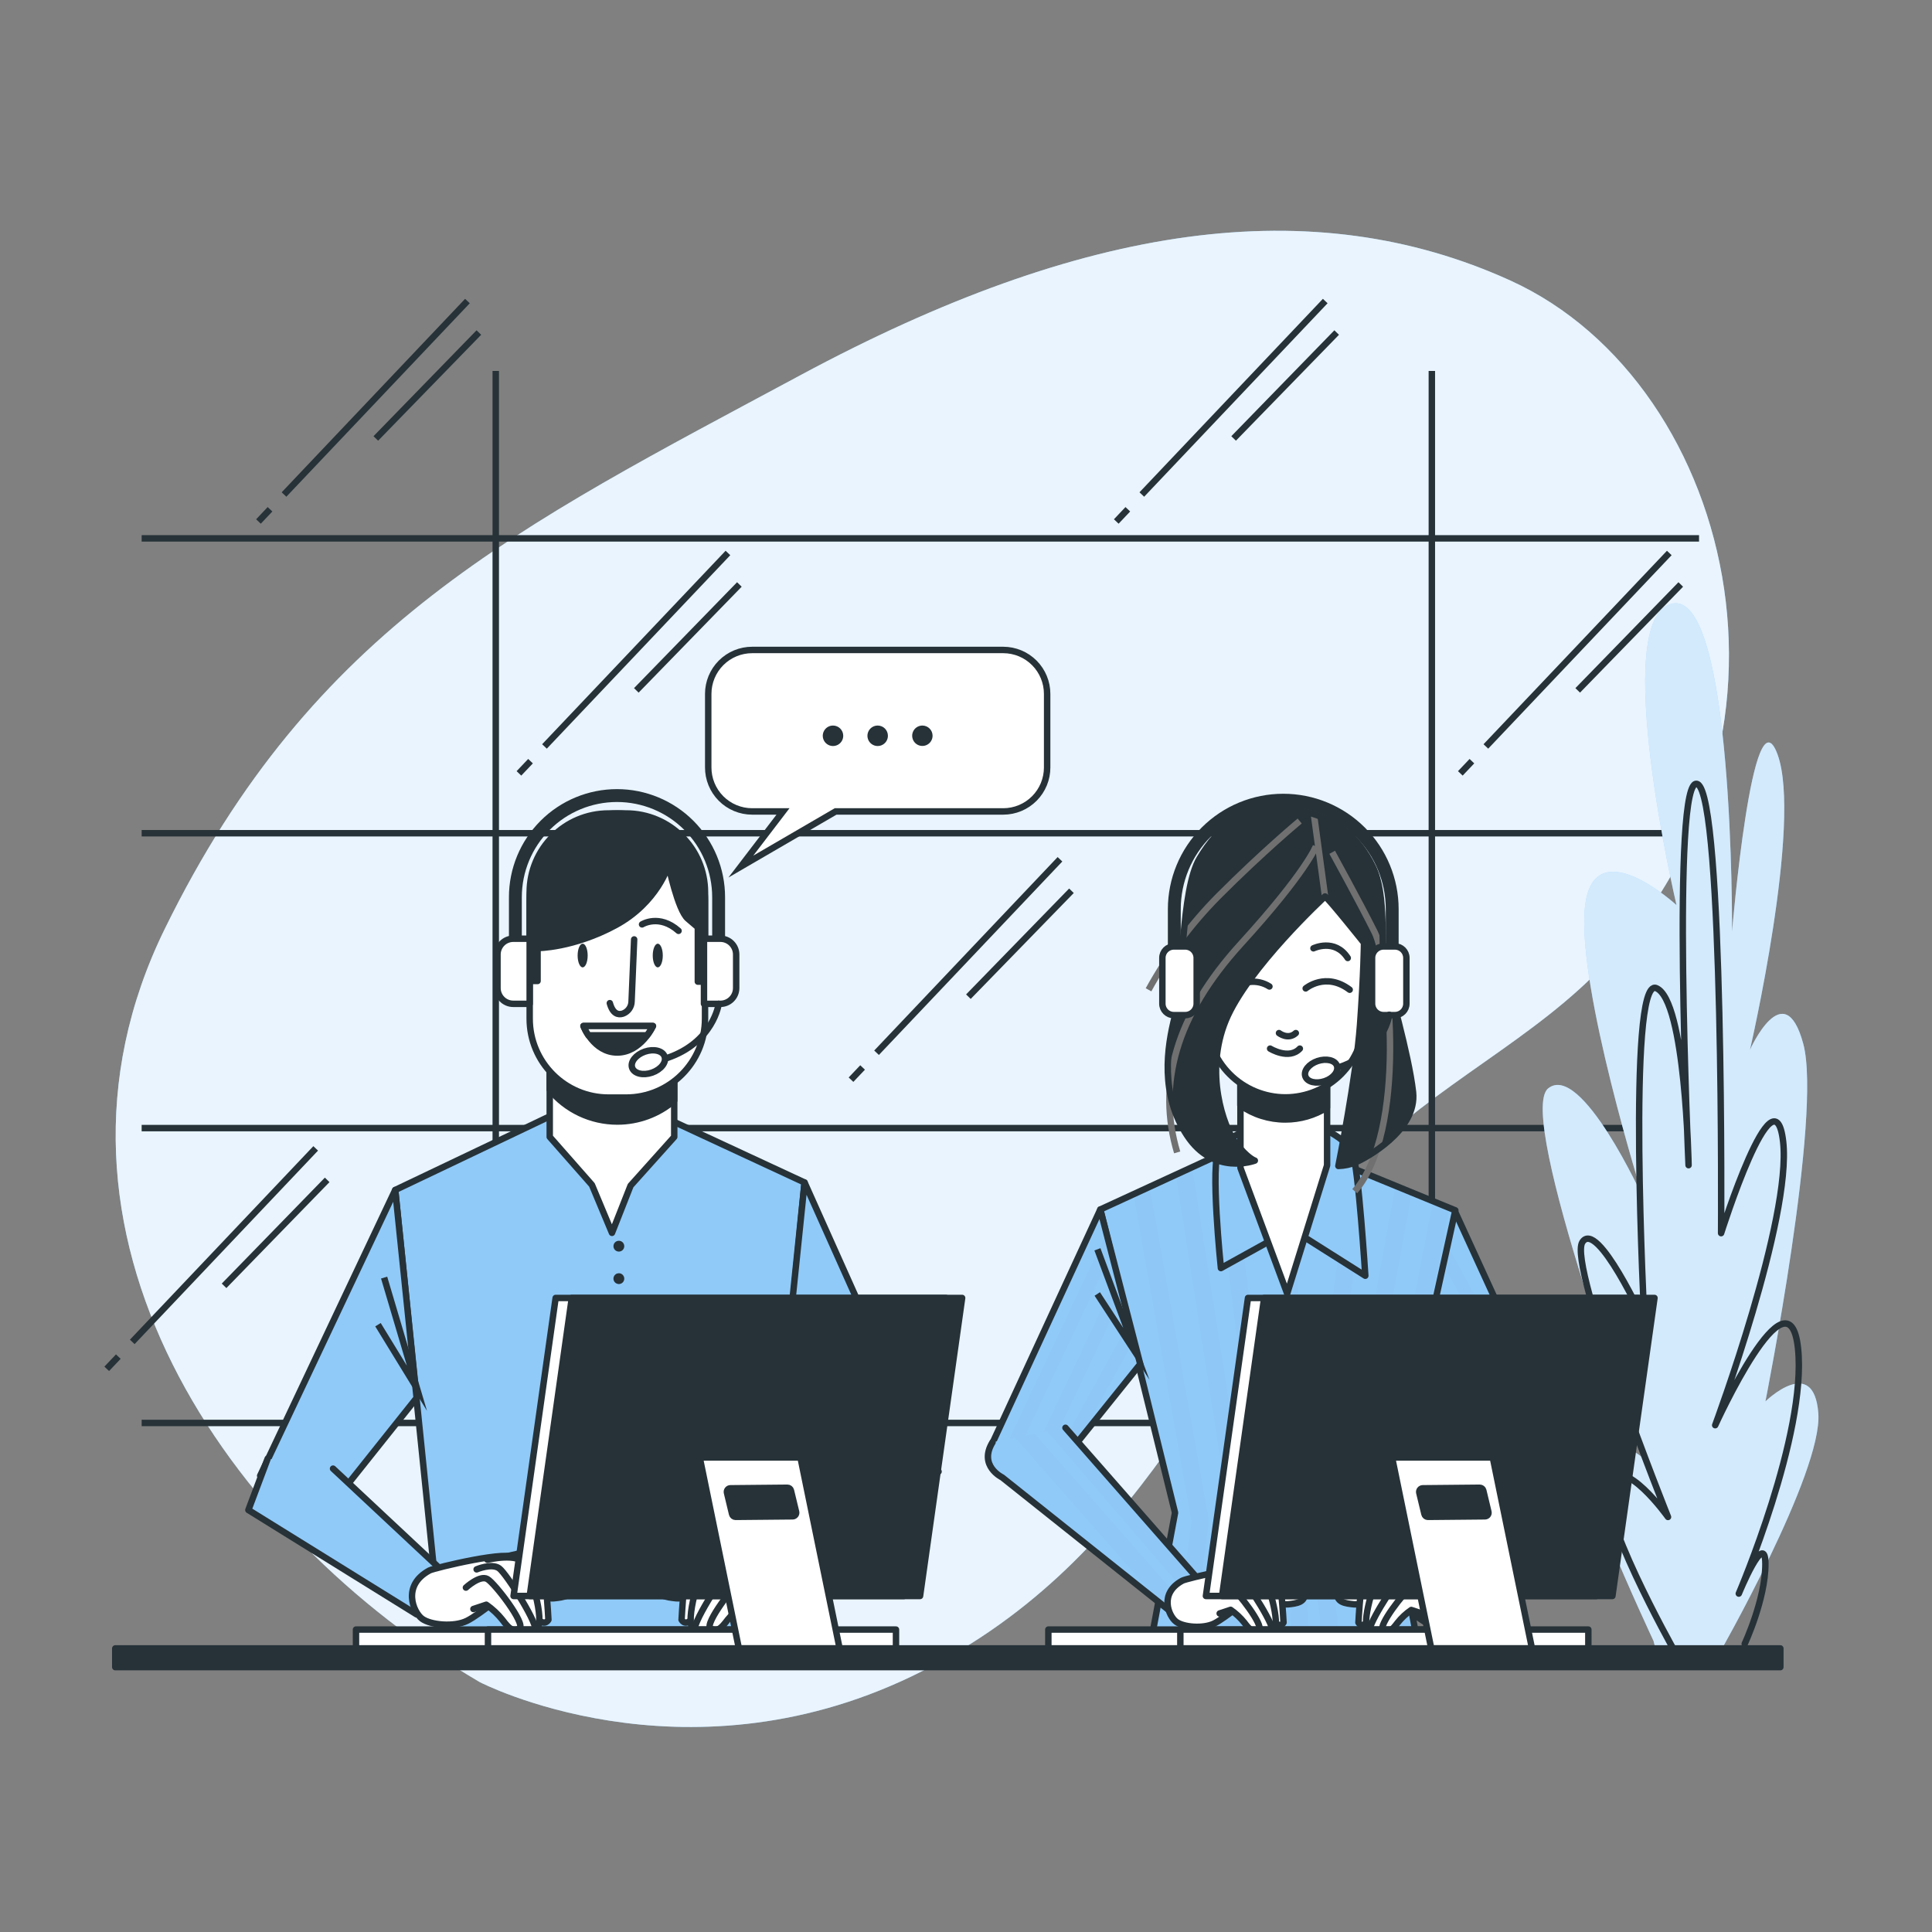 <svg width="300" height="300" viewBox="0 0 300 300" fill="none" xmlns="http://www.w3.org/2000/svg">
<rect x="0" y="0" width="300" height="300" fill="#808080" stroke="none"/>
<path d="M74.49 261.192C74.49 261.192 105.78 277.458 141.54 260.31C177.3 243.162 188.94 209.91 207.468 184.962C217.188 171.888 233.088 164.604 245.22 153.612C284.004 118.458 270 59.688 234.528 43.56C203.802 29.598 168.312 34.602 124.338 58.236C80.364 81.87 48.678 97.128 25.59 144.228C2.502 191.328 35.586 238.398 74.49 261.192Z" fill="#90CAF9"/>
<path opacity="0.8" d="M74.49 261.192C74.49 261.192 105.78 277.458 141.54 260.31C177.3 243.162 188.94 209.91 207.468 184.962C217.188 171.888 233.088 164.604 245.22 153.612C284.004 118.458 270 59.688 234.528 43.56C203.802 29.598 168.312 34.602 124.338 58.236C80.364 81.87 48.678 97.128 25.59 144.228C2.502 191.328 35.586 238.398 74.49 261.192Z" fill="white"/>
<path d="M21.996 220.956H263.826" stroke="#263238" stroke-miterlimit="10"/>
<path d="M21.996 175.17H263.826" stroke="#263238" stroke-miterlimit="10"/>
<path d="M21.996 129.384H263.826" stroke="#263238" stroke-miterlimit="10"/>
<path d="M21.996 83.598H263.826" stroke="#263238" stroke-miterlimit="10"/>
<path d="M76.98 57.6V221.064" stroke="#263238" stroke-miterlimit="10"/>
<path d="M222.336 57.6V221.064" stroke="#263238" stroke-miterlimit="10"/>
<path d="M82.38 118.194L80.58 120.09" stroke="#263238" stroke-miterlimit="10"/>
<path d="M113.034 85.866L84.546 115.908" stroke="#263238" stroke-miterlimit="10"/>
<path d="M114.81 90.756L98.808 107.202" stroke="#263238" stroke-miterlimit="10"/>
<path d="M228.558 118.194L226.758 120.09" stroke="#263238" stroke-miterlimit="10"/>
<path d="M259.206 85.866L230.724 115.908" stroke="#263238" stroke-miterlimit="10"/>
<path d="M260.988 90.756L244.986 107.202" stroke="#263238" stroke-miterlimit="10"/>
<path d="M18.372 210.654L16.572 212.55" stroke="#263238" stroke-miterlimit="10"/>
<path d="M49.02 178.32L20.538 208.368" stroke="#263238" stroke-miterlimit="10"/>
<path d="M50.802 183.21L34.794 199.662" stroke="#263238" stroke-miterlimit="10"/>
<path d="M41.928 79.08L40.134 80.976" stroke="#263238" stroke-miterlimit="10"/>
<path d="M72.582 46.746L44.1 76.788" stroke="#263238" stroke-miterlimit="10"/>
<path d="M74.358 51.636L58.356 68.082" stroke="#263238" stroke-miterlimit="10"/>
<path d="M175.128 79.08L173.334 80.976" stroke="#263238" stroke-miterlimit="10"/>
<path d="M205.782 46.746L177.3 76.788" stroke="#263238" stroke-miterlimit="10"/>
<path d="M207.558 51.636L191.556 68.082" stroke="#263238" stroke-miterlimit="10"/>
<path d="M133.944 165.756L132.144 167.652" stroke="#263238" stroke-miterlimit="10"/>
<path d="M164.592 133.428L136.11 163.47" stroke="#263238" stroke-miterlimit="10"/>
<path d="M166.374 138.318L150.372 154.764" stroke="#263238" stroke-miterlimit="10"/>
<path d="M256.752 254.79C256.752 254.79 241.896 223.134 245.124 222.222C248.352 221.31 255.12 226.35 255.12 226.35C255.12 226.35 235.26 173.13 240.402 169.002C245.544 164.874 255.144 186 255.144 186C255.144 186 244.89 153.402 246.096 141C247.302 128.598 260.328 140.544 260.328 140.544C260.328 140.544 249.894 96.042 259.584 93.744C269.274 91.446 268.95 144.666 268.95 144.666C268.95 144.666 272.13 106.584 276.012 117.138C279.894 127.692 271.734 163.014 271.734 163.014C271.734 163.014 277.056 151.086 280.014 162.096C282.972 173.106 274.134 217.608 274.134 217.608C274.134 217.608 281.646 210.27 282.348 219.444C283.05 228.618 266.796 257.064 266.796 257.064L257.598 258L256.752 254.79Z" fill="#90CAF9"/>
<path opacity="0.6" d="M256.752 254.79C256.752 254.79 241.896 223.134 245.124 222.222C248.352 221.31 255.12 226.35 255.12 226.35C255.12 226.35 235.26 173.13 240.402 169.002C245.544 164.874 255.144 186 255.144 186C255.144 186 244.89 153.402 246.096 141C247.302 128.598 260.328 140.544 260.328 140.544C260.328 140.544 249.894 96.042 259.584 93.744C269.274 91.446 268.95 144.666 268.95 144.666C268.95 144.666 272.13 106.584 276.012 117.138C279.894 127.692 271.734 163.014 271.734 163.014C271.734 163.014 277.056 151.086 280.014 162.096C282.972 173.106 274.134 217.608 274.134 217.608C274.134 217.608 281.646 210.27 282.348 219.444C283.05 228.618 266.796 257.064 266.796 257.064L257.598 258L256.752 254.79Z" fill="white"/>
<path d="M259.926 256.2C259.926 256.2 247.542 234.18 249.834 230.046C252.126 225.912 259.008 235.554 259.008 235.554C259.008 235.554 243.408 196.554 245.706 192.888C248.004 189.222 255.342 205.278 255.342 205.278C255.342 205.278 252.588 151.602 257.172 153.432C261.756 155.262 262.2 180.93 262.2 180.93C262.2 180.93 259.452 119.916 263.58 121.752C267.708 123.588 267.252 191.484 267.252 191.484C267.252 191.484 275.508 165.33 276.882 177.258C278.256 189.186 266.334 221.304 266.334 221.304C266.334 221.304 277.8 196.068 279.198 209.4C280.596 222.732 270 247.452 270 247.452C270 247.452 274.128 237.36 274.128 242.862C274.128 248.364 270.918 255.252 270.918 255.252" stroke="#263238" stroke-linecap="round" stroke-linejoin="round"/>
<path d="M225.852 187.944L242.562 224.412L232.05 227.376L219.654 211.944L225.852 187.944Z" fill="#90CAF9"/>
<g opacity="0.1">
<path opacity="0.1" d="M222.834 199.62L222.126 202.374L236.004 226.26L237.996 225.702L222.834 199.62Z" fill="black"/>
<path opacity="0.1" d="M232.128 227.358L234.132 226.794L221.22 205.872L220.53 208.554L232.128 227.358Z" fill="black"/>
<path opacity="0.1" d="M224.55 192.978L223.818 195.822L239.754 225.204L241.722 224.646L224.55 192.978Z" fill="black"/>
</g>
<path d="M225.852 187.944L242.562 224.412L232.05 227.376L219.654 211.944L225.852 187.944Z" stroke="#263238" stroke-linecap="round" stroke-linejoin="round"/>
<path d="M192.618 177.786L170.856 187.812L182.46 234.894L178.764 254.7H220.05L215.964 233.178L225.984 187.944L203.166 178.578L192.618 177.786Z" fill="#90CAF9"/>
<g opacity="0.1">
<path opacity="0.1" d="M192.816 254.7L193.65 235.944C193.659 235.856 193.659 235.768 193.65 235.68L185.1 181.254L182.58 182.412L190.98 235.962L190.146 254.7H192.816Z" fill="black"/>
<path opacity="0.1" d="M197.82 231.456C197.82 231.456 197.82 231.408 197.82 231.384L191.04 178.512L188.502 179.712L195.162 231.714L196.878 254.73H199.554L197.82 231.456Z" fill="black"/>
<path opacity="0.1" d="M185.268 254.7L187.668 236.394C187.689 236.259 187.689 236.121 187.668 235.986L178.518 184.296L176.016 185.448L185.016 236.25L182.616 254.7H185.268Z" fill="black"/>
<path opacity="0.1" d="M225.036 187.554L222.522 186.522L213.348 233.964C213.321 234.119 213.321 234.277 213.348 234.432L216.648 254.7H219.354L216 234.24L216.078 233.85L215.946 233.178L217.956 224.124L225.036 187.554Z" fill="black"/>
<path opacity="0.1" d="M200.988 183.174L198.324 183.252L200.538 254.7H203.202L200.988 183.174Z" fill="black"/>
<path opacity="0.1" d="M210.342 233.892L219.204 185.16L216.684 184.122L207.684 233.646C207.654 233.799 207.654 233.955 207.684 234.108L211.2 254.7H213.906L210.342 233.892Z" fill="black"/>
<path opacity="0.1" d="M205.5 232.236L212.238 182.298L209.688 181.254L202.836 232.044C202.822 232.151 202.822 232.26 202.836 232.368L205.32 254.7H208.002L205.5 232.236Z" fill="black"/>
</g>
<path d="M192.618 177.786L170.856 187.812L182.46 234.894L178.764 254.7H220.05L215.964 233.178L225.984 187.944L203.166 178.578L192.618 177.786Z" stroke="#263238" stroke-linecap="round" stroke-linejoin="round"/>
<path d="M170.856 187.812L153.714 224.934L164.658 227.244L177.054 211.812L170.856 187.812Z" fill="#90CAF9"/>
<g opacity="0.1">
<path opacity="0.1" d="M175.362 205.26L163.422 226.986L164.658 227.244L167.514 223.686L176.088 208.086L175.362 205.26Z" fill="black"/>
<path opacity="0.1" d="M174.288 201.108L173.508 198.084L160.182 226.302L162.192 226.728L174.288 201.108Z" fill="black"/>
<path opacity="0.1" d="M155.832 225.378L157.842 225.804L172.584 194.502L171.798 191.466L155.832 225.378Z" fill="black"/>
</g>
<path d="M170.406 193.992L176.454 210.222L170.382 200.928" stroke="#263238" stroke-miterlimit="10"/>
<path d="M170.856 187.812L153.714 224.934L164.658 227.244L177.054 211.812L170.856 187.812Z" stroke="#263238" stroke-linecap="round" stroke-linejoin="round"/>
<path d="M165.444 221.706L187.074 246.372L182.874 251.118L155.616 229.41C155.616 229.41 151.878 227.61 154.122 223.95" fill="#90CAF9"/>
<g opacity="0.1">
<path opacity="0.1" d="M184.806 248.088L186.834 246.354L175.926 233.658L165.444 221.706L162.624 222.264L184.806 248.088Z" fill="black"/>
<path opacity="0.1" d="M180.486 249.228L182.292 250.668L183.99 249.174L160.662 222.654L157.638 223.248L180.486 249.228Z" fill="black"/>
</g>
<path d="M165.444 221.706L187.074 246.372L182.874 251.118L155.616 229.41C155.616 229.41 151.878 227.61 154.122 223.95" stroke="#263238" stroke-linecap="round" stroke-linejoin="round"/>
<path d="M183.6 245.442C184.2 245.106 194.634 242.61 194.778 243.888C194.922 245.166 198.03 246.576 199.446 246.576C200.862 246.576 202.278 245.442 202.56 247.14C202.842 248.838 201.288 248.982 200.016 249.12C198.744 249.258 194.352 247.848 194.352 247.848C194.352 247.848 190.248 251.244 188.55 252.09C186.852 252.936 183.75 252.69 182.61 251.808C181.47 250.926 179.928 247.422 183.6 245.442Z" fill="white" stroke="#263238" stroke-linecap="round" stroke-linejoin="round"/>
<path d="M193.23 243.744C193.23 243.744 197.19 242.61 198.03 243.036C198.87 243.462 199.308 251.952 199.308 251.952C199.308 251.952 198.882 252.798 198.03 251.952C197.178 251.106 194.352 244.752 194.352 244.752" fill="white"/>
<path d="M193.23 243.744C193.23 243.744 197.19 242.61 198.03 243.036C198.87 243.462 199.308 251.952 199.308 251.952C199.308 251.952 198.882 252.798 198.03 251.952C197.178 251.106 194.352 244.752 194.352 244.752" stroke="#263238" stroke-linecap="round" stroke-linejoin="round"/>
<path d="M191.244 244.026C191.244 244.026 195.348 243.036 196.2 244.59C197.052 246.144 199.17 253.08 197.472 253.368C195.774 253.656 195.21 251.382 195.21 251.382L192.522 246.432L190.68 246.15" fill="white"/>
<path d="M191.244 244.026C191.244 244.026 195.348 243.036 196.2 244.59C197.052 246.144 199.17 253.08 197.472 253.368C195.774 253.656 195.21 251.382 195.21 251.382L192.522 246.432L190.68 246.15" stroke="#263238" stroke-linecap="round" stroke-linejoin="round"/>
<path d="M189.834 245.298C189.834 245.298 191.814 244.452 192.804 245.16C193.794 245.868 198.324 253.08 197.472 253.368C196.62 253.656 194.64 253.506 194.358 252.942C194.076 252.378 190.398 247.542 190.398 247.542" fill="white"/>
<path d="M189.834 245.298C189.834 245.298 191.814 244.452 192.804 245.16C193.794 245.868 198.324 253.08 197.472 253.368C196.62 253.656 194.64 253.506 194.358 252.942C194.076 252.378 190.398 247.542 190.398 247.542" stroke="#263238" stroke-linecap="round" stroke-linejoin="round"/>
<path d="M188.4 247.704C188.4 247.704 190.236 246.006 191.226 246.576C192.216 247.146 196.32 252.516 195.474 253.08C194.628 253.644 194.058 253.08 193.212 251.952C192.605 251.191 191.889 250.524 191.088 249.972L189.39 250.536" fill="white"/>
<path d="M188.4 247.704C188.4 247.704 190.236 246.006 191.226 246.576C192.216 247.146 196.32 252.516 195.474 253.08C194.628 253.644 194.058 253.08 193.212 251.952C192.605 251.191 191.889 250.524 191.088 249.972L189.39 250.536" stroke="#263238" stroke-linecap="round" stroke-linejoin="round"/>
<path d="M230.208 222.498L223.008 246.996L228.216 250.632L239.982 231.72C239.982 231.72 244.818 226.26 241.782 223.188" fill="#90CAF9"/>
<g opacity="0.1">
<path opacity="0.1" d="M228.378 250.338L228.468 250.188L238.434 222.99L235.65 222.822L226.02 249.114L227.1 249.864L228.378 250.338Z" fill="black"/>
<path opacity="0.1" d="M223.02 247.014L225.282 248.598L234.582 222.834L234.324 222.744L231.834 222.594L223.02 247.014Z" fill="black"/>
<path opacity="0.1" d="M242.604 224.622C242.444 224.08 242.151 223.587 241.752 223.188L240.324 223.104L232.8 243.258L239.952 231.75L242.604 224.622Z" fill="black"/>
</g>
<path d="M230.208 222.498L223.008 246.996L228.216 250.632L239.982 231.72C239.982 231.72 244.818 226.26 241.782 223.188" stroke="#263238" stroke-linecap="round" stroke-linejoin="round"/>
<path d="M226.632 245.442C226.032 245.106 215.592 242.61 215.454 243.888C215.316 245.166 212.196 246.576 210.786 246.576C209.376 246.576 207.954 245.442 207.672 247.14C207.39 248.838 208.944 248.982 210.216 249.12C211.488 249.258 215.88 247.848 215.88 247.848C215.88 247.848 219.984 251.244 221.682 252.09C223.38 252.936 226.482 252.69 227.622 251.808C228.762 250.926 230.31 247.422 226.632 245.442Z" fill="white" stroke="#263238" stroke-linecap="round" stroke-linejoin="round"/>
<path d="M217.008 243.744C217.008 243.744 213.048 242.61 212.208 243.036C211.368 243.462 210.936 251.952 210.936 251.952C210.936 251.952 211.362 252.798 212.208 251.952C213.054 251.106 215.892 244.752 215.892 244.752" fill="white"/>
<path d="M217.008 243.744C217.008 243.744 213.048 242.61 212.208 243.036C211.368 243.462 210.936 251.952 210.936 251.952C210.936 251.952 211.362 252.798 212.208 251.952C213.054 251.106 215.892 244.752 215.892 244.752" stroke="#263238" stroke-linecap="round" stroke-linejoin="round"/>
<path d="M219 244.026C219 244.026 214.902 243.036 214.05 244.59C213.198 246.144 211.05 253.08 212.778 253.368C214.506 253.656 215.04 251.382 215.04 251.382L217.728 246.432L219.57 246.15" fill="white"/>
<path d="M219 244.026C219 244.026 214.902 243.036 214.05 244.59C213.198 246.144 211.05 253.08 212.778 253.368C214.506 253.656 215.04 251.382 215.04 251.382L217.728 246.432L219.57 246.15" stroke="#263238" stroke-linecap="round" stroke-linejoin="round"/>
<path d="M220.404 245.298C220.404 245.298 218.424 244.452 217.434 245.16C216.444 245.868 211.914 253.08 212.766 253.368C213.618 253.656 215.592 253.506 215.88 252.942C216.168 252.378 219.84 247.542 219.84 247.542" fill="white"/>
<path d="M220.404 245.298C220.404 245.298 218.424 244.452 217.434 245.16C216.444 245.868 211.914 253.08 212.766 253.368C213.618 253.656 215.592 253.506 215.88 252.942C216.168 252.378 219.84 247.542 219.84 247.542" stroke="#263238" stroke-linecap="round" stroke-linejoin="round"/>
<path d="M221.82 247.704C221.82 247.704 219.984 246 219 246.6C218.016 247.2 213.906 252.54 214.758 253.104C215.61 253.668 216.174 253.104 217.02 251.976C217.627 251.215 218.343 250.548 219.144 249.996L220.842 250.56" fill="white"/>
<path d="M221.82 247.704C221.82 247.704 219.984 246 219 246.6C218.016 247.2 213.906 252.54 214.758 253.104C215.61 253.668 216.174 253.104 217.02 251.976C217.627 251.215 218.343 250.548 219.144 249.996L220.842 250.56" stroke="#263238" stroke-linecap="round" stroke-linejoin="round"/>
<path d="M194.196 175.278C194.196 175.278 190.77 176.334 189.318 178.446C187.866 180.558 189.582 196.908 189.582 196.908L200.532 190.842L212.004 198.096C212.004 198.096 210.948 181.35 210.024 178.974C209.1 176.598 203.298 173.832 201.318 174.096C199.338 174.36 194.196 175.278 194.196 175.278Z" fill="#90CAF9" stroke="#263238" stroke-linecap="round" stroke-linejoin="round"/>
<path d="M192.618 166.182V181.35L199.872 200.868L206.07 180.954V166.05L192.618 166.182Z" fill="white" stroke="#263238" stroke-linecap="round" stroke-linejoin="round"/>
<path d="M192.6 171.63C194.648 173.067 197.089 173.836 199.59 173.832C201.876 173.834 204.117 173.189 206.052 171.972V166.05L192.6 166.2V171.63Z" fill="#263238" stroke="#263238" stroke-linecap="round" stroke-linejoin="round"/>
<path d="M199.608 170.4C196.367 170.4 193.26 169.113 190.968 166.822C188.676 164.532 187.388 161.424 187.386 158.184L185.232 141C185.232 137.181 186.749 133.518 189.45 130.818C192.15 128.117 195.813 126.6 199.632 126.6C203.451 126.6 207.114 128.117 209.814 130.818C212.515 133.518 214.032 137.181 214.032 141L211.8 158.16C211.803 159.764 211.49 161.353 210.879 162.837C210.268 164.32 209.371 165.668 208.239 166.805C207.107 167.942 205.762 168.844 204.281 169.461C202.8 170.078 201.212 170.397 199.608 170.4Z" fill="white" stroke="#263238" stroke-linecap="round" stroke-linejoin="round"/>
<path d="M202.746 153.48C202.746 153.48 205.86 150.87 209.58 153.684" stroke="#263238" stroke-linecap="round" stroke-linejoin="round"/>
<path d="M197.118 153.18C196.193 152.591 195.092 152.343 194.004 152.478" stroke="#263238" stroke-linecap="round" stroke-linejoin="round"/>
<path d="M203.952 147.252C203.952 147.252 207.27 145.644 209.28 148.758" stroke="#263238" stroke-linecap="round" stroke-linejoin="round"/>
<path d="M198.6 160.416C198.6 160.416 200.01 161.52 201.216 160.416" stroke="#263238" stroke-linecap="round" stroke-linejoin="round"/>
<path d="M197.22 162.828C197.22 162.828 200.136 164.628 201.84 162.828" stroke="#263238" stroke-linecap="round" stroke-linejoin="round"/>
<path d="M205.752 139.2C205.752 139.2 193.704 150.324 190.344 158.43C186.984 166.536 189.996 175.002 191.85 177.438C193.704 179.874 194.85 180.216 194.85 180.216C194.85 180.216 188.478 182.652 184.308 176.28C180.138 169.908 181.176 162.72 182.454 157.74C183.732 152.76 183.378 138.156 186.276 133.29C189.174 128.424 193.344 124.83 200.298 125.64C207.252 126.45 210.954 130.044 213.156 134.562C215.358 139.08 214.314 146.73 215.01 150.09C215.706 153.45 218.718 163.53 219.414 169.554C220.11 175.578 211.896 179.868 210.6 180.45C209.719 180.82 208.777 181.024 207.822 181.05C207.822 181.05 210.6 167.148 211.182 159.15C211.764 151.152 211.8 146.4 211.8 146.4C211.8 146.4 206.334 139.548 205.752 139.2Z" fill="#263238"/>
<path d="M204.342 131.4C204.342 131.4 202.92 135.318 192.69 146.544C182.46 157.77 179.682 168.48 182.79 178.944" stroke="#707070" stroke-miterlimit="10"/>
<path d="M201.816 127.488C201.816 127.488 196.188 132.15 189.216 139.134C184.931 143.457 181.272 148.359 178.344 153.696" stroke="#707070" stroke-miterlimit="10"/>
<path d="M206.862 132.342C206.862 132.342 211.134 140.106 213.462 144.768C215.79 149.43 218.514 175.632 210.36 184.968" stroke="#707070" stroke-miterlimit="10"/>
<path d="M203.952 125.934L205.752 139.2" stroke="#707070" stroke-miterlimit="10"/>
<path d="M205.752 139.2C205.752 139.2 193.704 150.324 190.344 158.43C186.984 166.536 189.996 175.002 191.85 177.438C193.704 179.874 194.85 180.216 194.85 180.216C194.85 180.216 188.478 182.652 184.308 176.28C180.138 169.908 181.176 162.72 182.454 157.74C183.732 152.76 183.378 138.156 186.276 133.29C189.174 128.424 193.344 124.83 200.298 125.64C207.252 126.45 210.954 130.044 213.156 134.562C215.358 139.08 214.314 146.73 215.01 150.09C215.706 153.45 218.718 163.53 219.414 169.554C220.11 175.578 211.896 179.868 210.6 180.45C209.719 180.82 208.777 181.024 207.822 181.05C207.822 181.05 210.6 167.148 211.182 159.15C211.764 151.152 211.8 146.4 211.8 146.4C211.8 146.4 206.334 139.548 205.752 139.2Z" stroke="#263238" stroke-linecap="round" stroke-linejoin="round"/>
<path d="M184.044 146.964H182.268C181.287 146.964 180.492 147.759 180.492 148.74V155.85C180.492 156.831 181.287 157.626 182.268 157.626H184.044C185.025 157.626 185.82 156.831 185.82 155.85V148.74C185.82 147.759 185.025 146.964 184.044 146.964Z" fill="white" stroke="#263238" stroke-linecap="round" stroke-linejoin="round"/>
<path d="M216.606 146.964H214.83C213.849 146.964 213.054 147.759 213.054 148.74V155.85C213.054 156.831 213.849 157.626 214.83 157.626H216.606C217.587 157.626 218.382 156.831 218.382 155.85V148.74C218.382 147.759 217.587 146.964 216.606 146.964Z" fill="white" stroke="#263238" stroke-linecap="round" stroke-linejoin="round"/>
<path d="M216.18 146.964V141.168C216.18 136.682 214.398 132.38 211.226 129.208C208.054 126.036 203.752 124.254 199.266 124.254C194.78 124.254 190.477 126.036 187.304 129.208C184.131 132.379 182.348 136.682 182.346 141.168V146.964" stroke="#263238" stroke-width="2" stroke-linejoin="round"/>
<path d="M215.718 157.572C215.718 157.572 214.968 163.374 207.87 165.738" stroke="#263238" stroke-linecap="round" stroke-linejoin="round"/>
<path d="M207.6 165.486C207.9 166.356 207.054 167.436 205.704 167.886C204.354 168.336 203.028 168.03 202.704 167.16C202.38 166.29 203.25 165.21 204.594 164.76C205.938 164.31 207.318 164.616 207.6 165.486Z" stroke="#263238" stroke-linecap="round" stroke-linejoin="round"/>
<path d="M86.16 172.968L61.368 184.782L68.52 254.844H117.942L124.932 183.618L101.634 172.8L86.16 172.968Z" fill="#90CAF9" stroke="#263238" stroke-linecap="round" stroke-linejoin="round"/>
<path d="M96.096 194.346C96.56 194.346 96.936 193.97 96.936 193.506C96.936 193.042 96.56 192.666 96.096 192.666C95.632 192.666 95.256 193.042 95.256 193.506C95.256 193.97 95.632 194.346 96.096 194.346Z" fill="#263238"/>
<path d="M96.936 198.546C96.936 198.712 96.887 198.874 96.794 199.013C96.702 199.151 96.571 199.258 96.417 199.322C96.264 199.386 96.095 199.402 95.932 199.37C95.769 199.337 95.619 199.257 95.502 199.14C95.384 199.022 95.304 198.873 95.272 198.71C95.24 198.547 95.256 198.378 95.32 198.224C95.383 198.071 95.491 197.94 95.629 197.847C95.767 197.755 95.93 197.706 96.096 197.706C96.319 197.706 96.532 197.794 96.69 197.952C96.847 198.109 96.936 198.323 96.936 198.546Z" fill="#263238"/>
<path d="M104.694 176.544L97.92 184.098L95.028 191.436L91.914 183.99L85.362 176.544V163.32H104.694V176.544Z" fill="white" stroke="#263238" stroke-linecap="round" stroke-linejoin="round"/>
<path d="M85.362 169.2C86.637 170.75 88.24 171.998 90.056 172.854C91.872 173.71 93.855 174.153 95.862 174.15C99.102 174.154 102.235 172.996 104.694 170.886V163.32H85.362V169.2Z" fill="#263238" stroke="#263238" stroke-linecap="round" stroke-linejoin="round"/>
<path d="M97.224 126.312H94.5C87.734 126.312 82.248 131.797 82.248 138.564V158.178C82.248 164.944 87.734 170.43 94.5 170.43H97.224C103.991 170.43 109.476 164.944 109.476 158.178V138.564C109.476 131.797 103.991 126.312 97.224 126.312Z" fill="white" stroke="#263238" stroke-linecap="round" stroke-linejoin="round"/>
<path d="M98.472 145.872L98.07 155.514C98.062 155.932 97.926 156.337 97.68 156.675C97.435 157.013 97.091 157.268 96.696 157.404C95.97 157.626 95.142 157.404 94.692 155.766" stroke="#263238" stroke-linecap="round" stroke-linejoin="round"/>
<path d="M90.6 159.318H101.4C101.4 159.318 99.51 163.434 95.844 163.434C92.178 163.434 90.6 159.318 90.6 159.318Z" fill="#263238" stroke="#263238" stroke-linecap="round" stroke-linejoin="round"/>
<path d="M91.368 160.764H100.464C100.81 160.312 101.111 159.828 101.364 159.318H90.6C90.805 159.825 91.062 160.31 91.368 160.764Z" fill="white" stroke="#263238" stroke-linecap="round" stroke-linejoin="round"/>
<path d="M90.474 150.21C90.905 150.21 91.254 149.388 91.254 148.374C91.254 147.36 90.905 146.538 90.474 146.538C90.043 146.538 89.694 147.36 89.694 148.374C89.694 149.388 90.043 150.21 90.474 150.21Z" fill="#263238"/>
<path d="M102.138 150.21C102.569 150.21 102.918 149.388 102.918 148.374C102.918 147.36 102.569 146.538 102.138 146.538C101.707 146.538 101.358 147.36 101.358 148.374C101.358 149.388 101.707 150.21 102.138 150.21Z" fill="#263238"/>
<path d="M99.696 143.538C99.696 143.538 102.36 141.87 105.366 144.54" stroke="#263238" stroke-linecap="round" stroke-linejoin="round"/>
<path d="M95.862 126.312C92.251 126.312 88.789 127.746 86.236 130.299C83.682 132.852 82.248 136.315 82.248 139.926V152.328H82.362H83.472V147.216C83.472 147.216 89.028 147.216 95.586 143.664C102.144 140.112 103.8 134.316 103.8 134.316C103.8 134.316 105.246 141.318 106.8 142.65L108.36 143.982V152.43H109.47V139.926C109.47 136.316 108.037 132.854 105.485 130.301C102.933 127.749 99.472 126.313 95.862 126.312Z" fill="#263238" stroke="#263238" stroke-linecap="round" stroke-linejoin="round"/>
<path d="M79.698 145.764H82.248V155.874H79.698C79.049 155.874 78.426 155.616 77.967 155.157C77.508 154.698 77.25 154.075 77.25 153.426V148.2C77.253 147.553 77.513 146.933 77.971 146.477C78.43 146.02 79.051 145.764 79.698 145.764Z" fill="white" stroke="#263238" stroke-linecap="round" stroke-linejoin="round"/>
<path d="M111.864 155.874H109.314V145.764H111.864C112.185 145.764 112.504 145.827 112.801 145.95C113.098 146.073 113.368 146.254 113.595 146.481C113.822 146.708 114.003 146.978 114.126 147.275C114.249 147.572 114.312 147.89 114.312 148.212V153.438C114.309 154.085 114.05 154.705 113.591 155.161C113.132 155.618 112.511 155.874 111.864 155.874Z" fill="white" stroke="#263238" stroke-linecap="round" stroke-linejoin="round"/>
<path d="M80.028 145.764V139.314C80.028 135.129 81.69 131.115 84.65 128.156C87.609 125.196 91.623 123.534 95.808 123.534V123.534C99.993 123.536 104.005 125.199 106.964 128.158C109.923 131.117 111.586 135.129 111.588 139.314V145.764" stroke="#263238" stroke-width="2" stroke-linejoin="round"/>
<path d="M111.6 155.874C111.6 155.874 110.82 161.874 103.488 164.322" stroke="#263238" stroke-linecap="round" stroke-linejoin="round"/>
<path d="M103.2 164.058C103.512 164.958 102.636 166.074 101.244 166.56C99.852 167.046 98.472 166.704 98.16 165.804C97.848 164.904 98.724 163.788 100.116 163.302C101.508 162.816 102.906 163.158 103.2 164.058Z" stroke="#263238" stroke-linecap="round" stroke-linejoin="round"/>
<path d="M61.368 184.782L40.398 229.152L49.05 236.7L64.692 217.068L61.368 184.782Z" fill="#90CAF9" stroke="#263238" stroke-linecap="round" stroke-linejoin="round"/>
<path d="M59.646 198.384L64.74 215.568L58.692 205.698" stroke="#263238" stroke-miterlimit="10"/>
<path d="M124.932 183.618L144.9 228.216L132.588 233.544L121.602 215.904L124.932 183.618Z" fill="#90CAF9" stroke="#263238" stroke-linecap="round" stroke-linejoin="round"/>
<path d="M51.714 228.048L69.684 244.854L64.692 250.68L38.568 234.474L41.568 226.488" fill="#90CAF9"/>
<path d="M51.714 228.048L69.684 244.854L64.692 250.68L38.568 234.474L41.568 226.488" stroke="#263238" stroke-linecap="round" stroke-linejoin="round"/>
<path d="M66.69 243.858C67.422 243.462 79.668 240.528 79.836 242.028C80.004 243.528 83.664 245.19 85.326 245.19C86.988 245.19 88.656 243.858 88.986 245.856C89.316 247.854 87.492 248.016 85.986 248.184C84.48 248.352 79.332 246.684 79.332 246.684C79.332 246.684 74.532 250.68 72.51 251.682C70.488 252.684 66.852 252.342 65.52 251.346C64.188 250.35 62.364 246.186 66.69 243.858Z" fill="white" stroke="#263238" stroke-linecap="round" stroke-linejoin="round"/>
<path d="M78 241.86C78 241.86 82.662 240.528 83.658 241.032C84.654 241.536 85.158 251.514 85.158 251.514C85.158 251.514 84.654 252.51 83.658 251.514C82.662 250.518 79.338 243 79.338 243" fill="white"/>
<path d="M78 241.86C78 241.86 82.662 240.528 83.658 241.032C84.654 241.536 85.158 251.514 85.158 251.514C85.158 251.514 84.654 252.51 83.658 251.514C82.662 250.518 79.338 243 79.338 243" stroke="#263238" stroke-linecap="round" stroke-linejoin="round"/>
<path d="M75.678 242.196C75.678 242.196 80.478 241.032 81.498 242.862C82.518 244.692 84.996 252.846 82.998 253.176C81 253.506 80.334 250.848 80.334 250.848L77.172 245.022L75.012 244.692" fill="white"/>
<path d="M75.678 242.196C75.678 242.196 80.478 241.032 81.498 242.862C82.518 244.692 84.996 252.846 82.998 253.176C81 253.506 80.334 250.848 80.334 250.848L77.172 245.022L75.012 244.692" stroke="#263238" stroke-linecap="round" stroke-linejoin="round"/>
<path d="M74.01 243.69C74.01 243.69 76.344 242.694 77.508 243.528C78.672 244.362 84 252.846 82.998 253.2C81.996 253.554 79.668 253.368 79.338 252.702C79.008 252.036 74.676 246.378 74.676 246.378" fill="white"/>
<path d="M74.01 243.69C74.01 243.69 76.344 242.694 77.508 243.528C78.672 244.362 84 252.846 82.998 253.2C81.996 253.554 79.668 253.368 79.338 252.702C79.008 252.036 74.676 246.378 74.676 246.378" stroke="#263238" stroke-linecap="round" stroke-linejoin="round"/>
<path d="M72.348 246.522C72.348 246.522 74.514 244.524 75.678 245.19C76.842 245.856 81.678 252.18 80.67 252.846C79.662 253.512 79.002 252.846 78.006 251.514C77.293 250.618 76.452 249.831 75.51 249.18L73.512 249.846" fill="white"/>
<path d="M72.348 246.522C72.348 246.522 74.514 244.524 75.678 245.19C76.842 245.856 81.678 252.18 80.67 252.846C79.662 253.512 79.002 252.846 78.006 251.514C77.293 250.618 76.452 249.831 75.51 249.18L73.512 249.846" stroke="#263238" stroke-linecap="round" stroke-linejoin="round"/>
<path d="M129.57 223.8L119.034 246.036L125.814 249.618L145.74 228.504L140.022 222.174" fill="#90CAF9"/>
<path d="M129.57 223.8L119.034 246.036L125.814 249.618L145.74 228.504L140.022 222.174" stroke="#263238" stroke-linecap="round" stroke-linejoin="round"/>
<path d="M124.308 243.858C123.576 243.462 111.324 240.528 111.162 242.028C111 243.528 107.334 245.19 105.666 245.19C103.998 245.19 102.342 243.858 102.006 245.856C101.67 247.854 103.506 248.016 105.006 248.184C106.506 248.352 111.66 246.684 111.66 246.684C111.66 246.684 116.46 250.68 118.482 251.682C120.504 252.684 124.14 252.342 125.472 251.346C126.804 250.35 128.634 246.186 124.308 243.858Z" fill="white" stroke="#263238" stroke-linecap="round" stroke-linejoin="round"/>
<path d="M112.992 241.86C112.992 241.86 108.33 240.528 107.334 241.032C106.338 241.536 105.834 251.514 105.834 251.514C105.834 251.514 106.332 252.51 107.334 251.514C108.336 250.518 111.66 243 111.66 243" fill="white"/>
<path d="M112.992 241.86C112.992 241.86 108.33 240.528 107.334 241.032C106.338 241.536 105.834 251.514 105.834 251.514C105.834 251.514 106.332 252.51 107.334 251.514C108.336 250.518 111.66 243 111.66 243" stroke="#263238" stroke-linecap="round" stroke-linejoin="round"/>
<path d="M115.32 242.196C115.32 242.196 110.52 241.032 109.494 242.862C108.468 244.692 106.002 252.846 108 253.2C109.998 253.554 110.658 250.872 110.658 250.872L113.82 245.046L115.986 244.716" fill="white"/>
<path d="M115.32 242.196C115.32 242.196 110.52 241.032 109.494 242.862C108.468 244.692 106.002 252.846 108 253.2C109.998 253.554 110.658 250.872 110.658 250.872L113.82 245.046L115.986 244.716" stroke="#263238" stroke-linecap="round" stroke-linejoin="round"/>
<path d="M117 243.69C117 243.69 114.672 242.694 113.508 243.528C112.344 244.362 106.998 252.846 108 253.2C109.002 253.554 111.324 253.368 111.66 252.702C111.996 252.036 116.316 246.378 116.316 246.378" fill="white"/>
<path d="M117 243.69C117 243.69 114.672 242.694 113.508 243.528C112.344 244.362 106.998 252.846 108 253.2C109.002 253.554 111.324 253.368 111.66 252.702C111.996 252.036 116.316 246.378 116.316 246.378" stroke="#263238" stroke-linecap="round" stroke-linejoin="round"/>
<path d="M118.65 246.522C118.65 246.522 116.484 244.524 115.32 245.19C114.156 245.856 109.32 252.18 110.328 252.846C111.336 253.512 111.99 252.846 112.992 251.514C113.705 250.618 114.546 249.831 115.488 249.18L117.486 249.846" fill="white"/>
<path d="M118.65 246.522C118.65 246.522 116.484 244.524 115.32 245.19C114.156 245.856 109.32 252.18 110.328 252.846C111.336 253.512 111.99 252.846 112.992 251.514C113.705 250.618 114.546 249.831 115.488 249.18L117.486 249.846" stroke="#263238" stroke-linecap="round" stroke-linejoin="round"/>
<path d="M155.796 100.926H116.796C114.988 100.926 113.254 101.644 111.974 102.922C110.695 104.2 109.976 105.934 109.974 107.742V119.142C109.969 120.04 110.142 120.93 110.482 121.761C110.822 122.592 111.323 123.348 111.955 123.985C112.588 124.622 113.34 125.128 114.169 125.474C114.998 125.82 115.886 125.998 116.784 126H121.584L115.038 134.562L129.756 126H155.796C156.692 125.998 157.579 125.819 158.406 125.474C159.232 125.129 159.983 124.624 160.615 123.989C161.247 123.354 161.747 122.601 162.088 121.772C162.428 120.943 162.603 120.056 162.6 119.16V107.76C162.603 105.952 161.889 104.216 160.613 102.935C159.337 101.653 157.604 100.931 155.796 100.926Z" fill="white" stroke="#263238" stroke-miterlimit="10"/>
<path d="M130.938 114.246C130.939 114.561 130.847 114.869 130.673 115.131C130.499 115.393 130.251 115.598 129.961 115.719C129.67 115.84 129.351 115.873 129.042 115.812C128.733 115.751 128.449 115.601 128.226 115.378C128.003 115.156 127.851 114.873 127.789 114.564C127.727 114.256 127.759 113.936 127.879 113.645C127.999 113.354 128.203 113.105 128.464 112.93C128.726 112.755 129.034 112.662 129.348 112.662C129.769 112.662 130.172 112.829 130.47 113.126C130.768 113.422 130.937 113.825 130.938 114.246Z" fill="#263238"/>
<path d="M137.874 114.246C137.876 114.561 137.783 114.869 137.609 115.132C137.435 115.394 137.186 115.599 136.896 115.72C136.605 115.841 136.285 115.873 135.976 115.812C135.667 115.751 135.383 115.599 135.16 115.376C134.937 115.154 134.786 114.87 134.725 114.561C134.663 114.252 134.695 113.932 134.817 113.641C134.938 113.35 135.142 113.102 135.405 112.927C135.667 112.753 135.975 112.661 136.29 112.662C136.71 112.662 137.113 112.829 137.41 113.126C137.707 113.423 137.874 113.826 137.874 114.246Z" fill="#263238"/>
<path d="M144.81 114.246C144.81 114.559 144.717 114.866 144.543 115.126C144.369 115.386 144.122 115.59 143.832 115.709C143.543 115.829 143.224 115.861 142.917 115.8C142.61 115.738 142.328 115.588 142.106 115.366C141.885 115.145 141.734 114.862 141.673 114.555C141.611 114.248 141.643 113.929 141.763 113.64C141.883 113.35 142.086 113.103 142.346 112.929C142.607 112.755 142.913 112.662 143.226 112.662C143.646 112.662 144.049 112.829 144.346 113.126C144.643 113.423 144.81 113.826 144.81 114.246Z" fill="#263238"/>
<path d="M235.47 253.038H162.786V255.972H235.47V253.038Z" fill="white" stroke="#263238" stroke-linecap="round" stroke-linejoin="round"/>
<path d="M246.636 253.038H183.282V255.972H246.636V253.038Z" fill="white" stroke="#263238" stroke-linecap="round" stroke-linejoin="round"/>
<path d="M247.866 247.824H187.254L193.788 201.546H254.4L247.866 247.824Z" fill="white" stroke="#263238" stroke-linecap="round" stroke-linejoin="round"/>
<path d="M250.374 247.824H189.762L196.296 201.546H256.908L250.374 247.824Z" fill="#263238" stroke="#263238" stroke-linecap="round" stroke-linejoin="round"/>
<path d="M231.798 226.314L237.882 255.966H222.24L216.162 226.314H231.798ZM221.19 235.116C221.22 235.236 221.289 235.344 221.387 235.42C221.485 235.496 221.606 235.537 221.73 235.536L230.592 235.452C230.675 235.451 230.757 235.431 230.831 235.394C230.905 235.357 230.97 235.303 231.021 235.237C231.072 235.172 231.107 235.095 231.124 235.014C231.141 234.933 231.14 234.849 231.12 234.768L230.322 231.444C230.293 231.323 230.223 231.215 230.126 231.138C230.028 231.061 229.907 231.018 229.782 231.018L220.92 231.102C220.837 231.103 220.755 231.123 220.681 231.161C220.606 231.198 220.541 231.251 220.49 231.317C220.439 231.382 220.403 231.458 220.385 231.539C220.367 231.621 220.367 231.705 220.386 231.786L221.19 235.116Z" fill="white" stroke="#263238" stroke-linecap="round" stroke-linejoin="round"/>
<path d="M127.962 253.038H55.278V255.972H127.962V253.038Z" fill="white" stroke="#263238" stroke-linecap="round" stroke-linejoin="round"/>
<path d="M139.128 253.038H75.774V255.972H139.128V253.038Z" fill="white" stroke="#263238" stroke-linecap="round" stroke-linejoin="round"/>
<path d="M140.358 247.824H79.746L86.28 201.546H146.892L140.358 247.824Z" fill="white" stroke="#263238" stroke-linecap="round" stroke-linejoin="round"/>
<path d="M142.866 247.824H82.254L88.788 201.546H149.4L142.866 247.824Z" fill="#263238" stroke="#263238" stroke-linecap="round" stroke-linejoin="round"/>
<path d="M124.296 226.314L130.374 255.966H114.732L108.654 226.314H124.296ZM113.682 235.116C113.712 235.236 113.782 235.342 113.88 235.418C113.978 235.494 114.098 235.536 114.222 235.536L123.084 235.452C123.167 235.451 123.249 235.431 123.323 235.393C123.398 235.356 123.463 235.303 123.514 235.237C123.565 235.172 123.601 235.096 123.619 235.014C123.637 234.933 123.637 234.849 123.618 234.768L122.814 231.444C122.785 231.322 122.716 231.214 122.618 231.137C122.52 231.059 122.399 231.017 122.274 231.018L113.412 231.102C113.329 231.103 113.247 231.123 113.173 231.16C113.099 231.197 113.034 231.251 112.983 231.317C112.932 231.382 112.897 231.459 112.88 231.54C112.863 231.621 112.864 231.705 112.884 231.786L113.682 235.116Z" fill="white" stroke="#263238" stroke-linecap="round" stroke-linejoin="round"/>
<path d="M276.45 255.966H17.898V258.87H276.45V255.966Z" fill="#263238" stroke="#263238" stroke-linecap="round" stroke-linejoin="round"/>
</svg>
